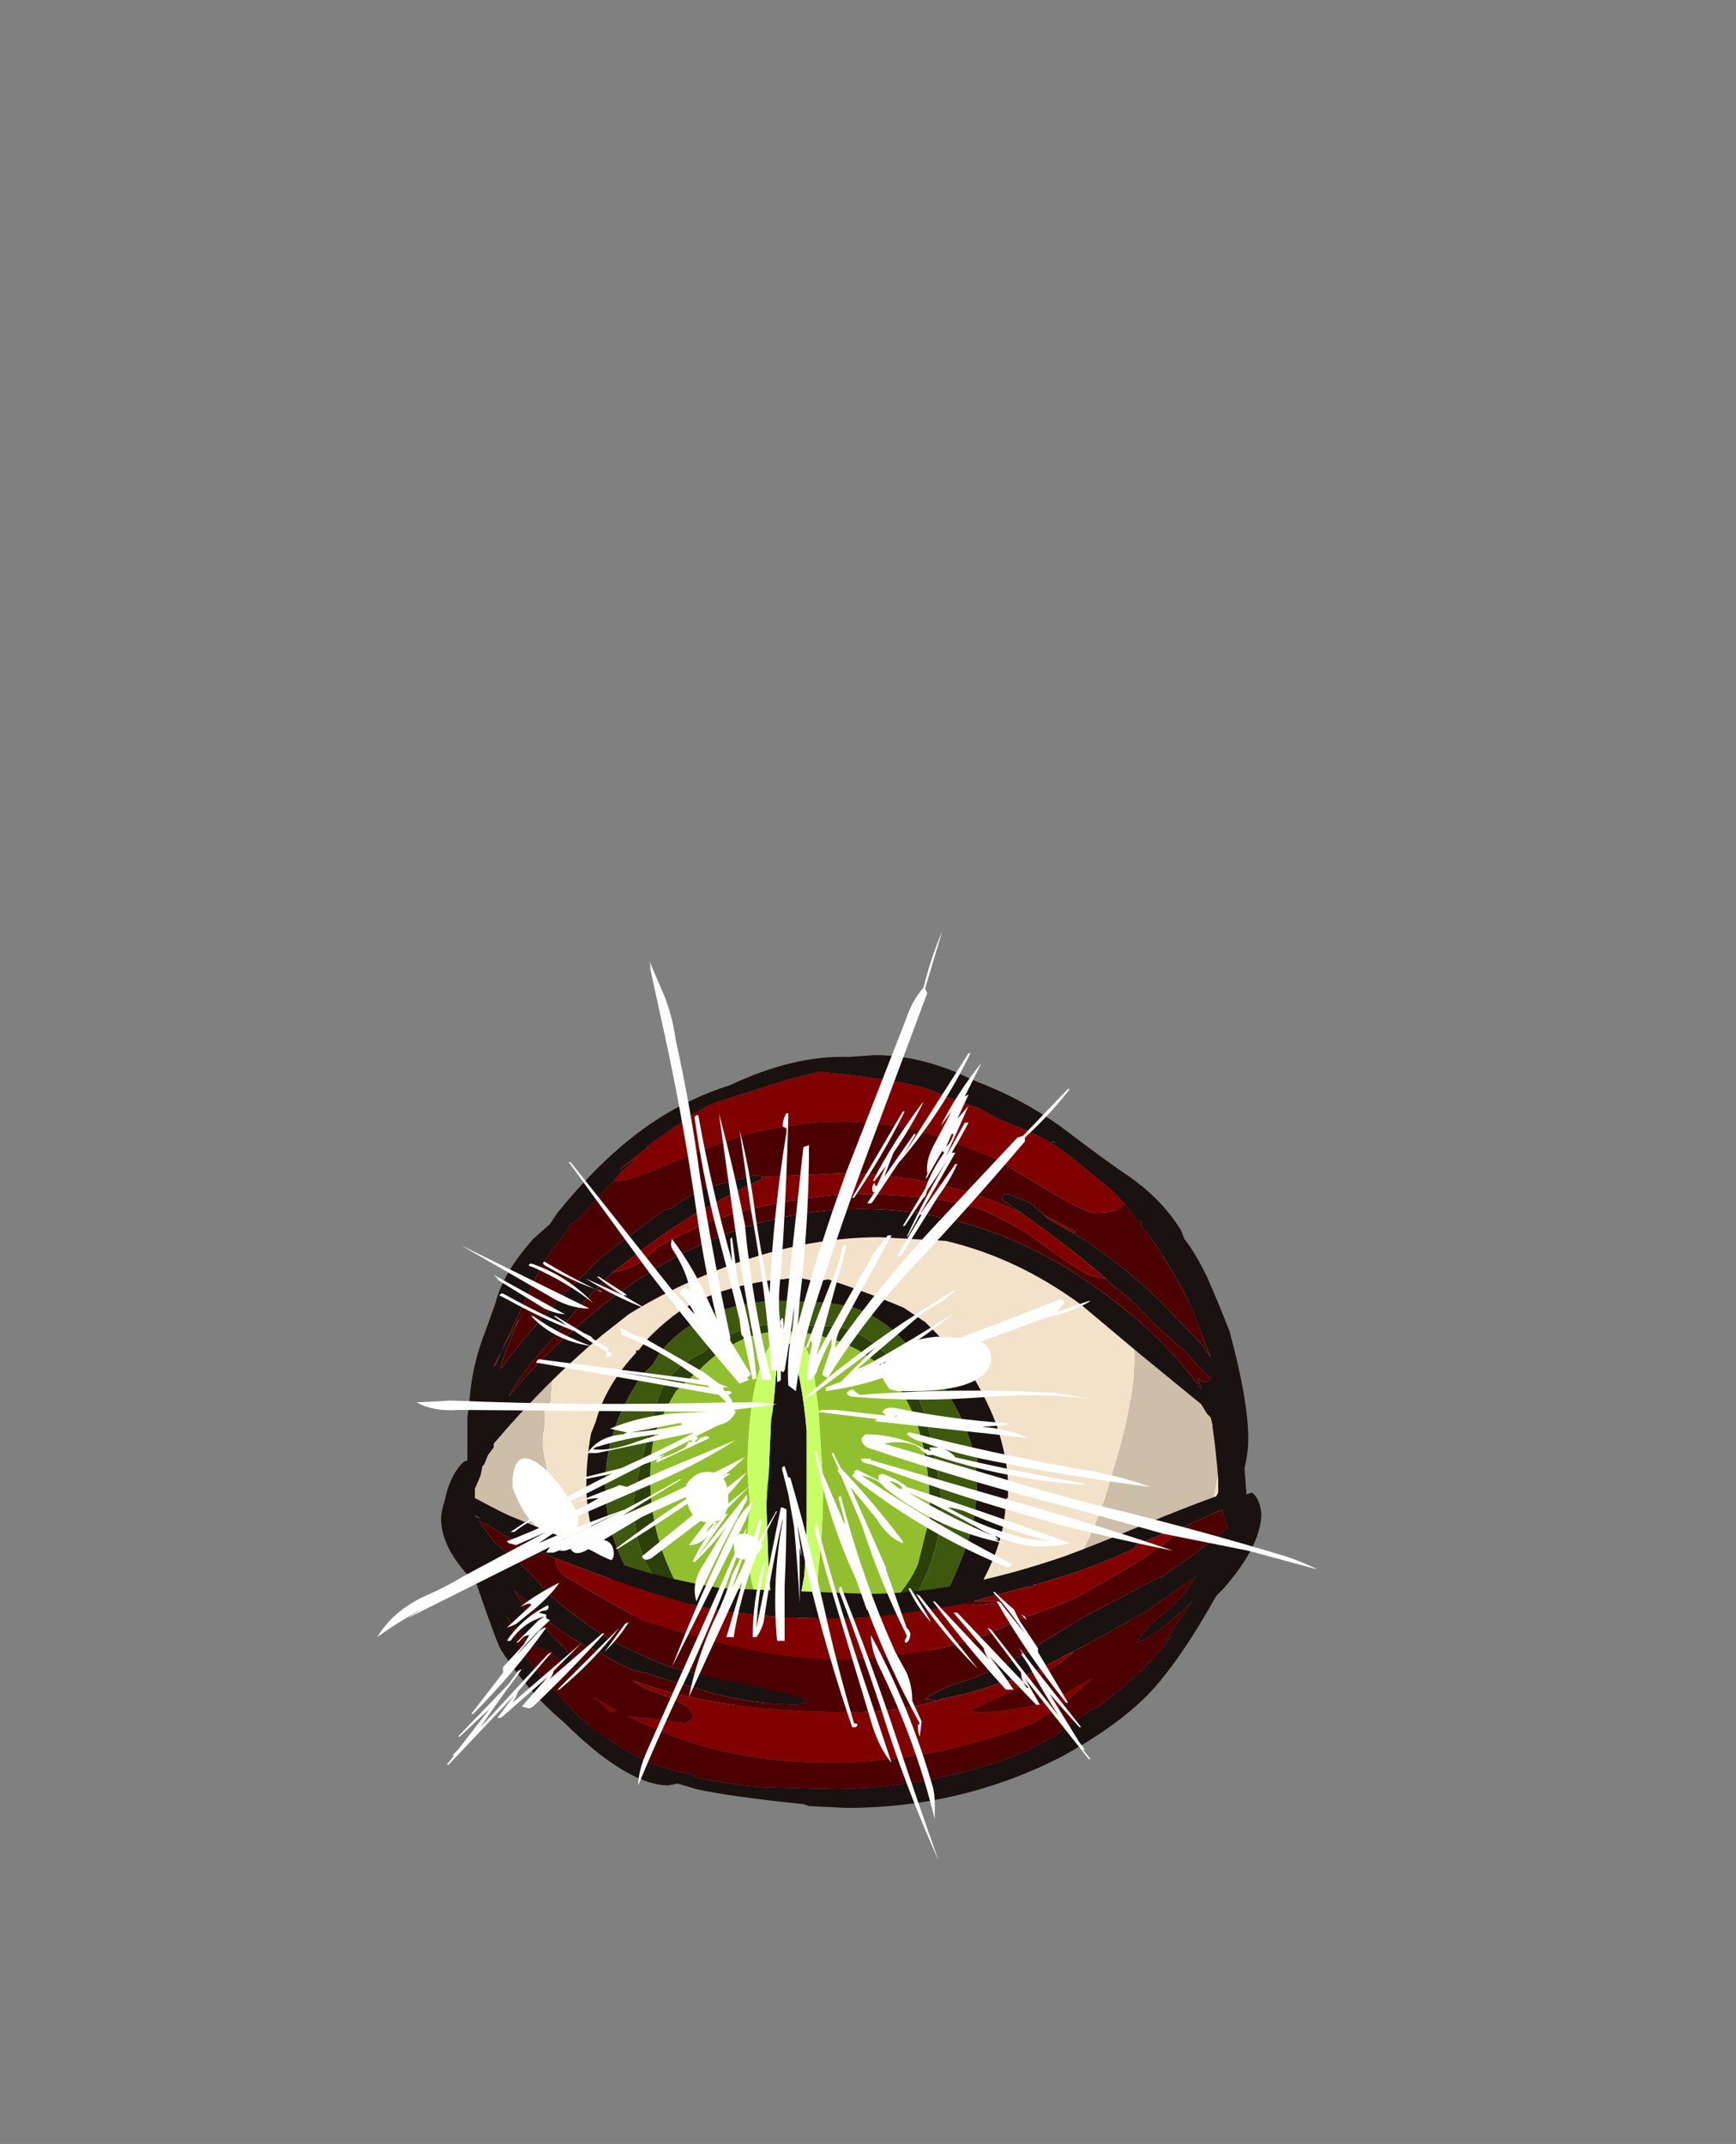 <?xml version="1.0" encoding="UTF-8" standalone="no"?>
<svg xmlns:ffdec="https://www.free-decompiler.com/flash" xmlns:xlink="http://www.w3.org/1999/xlink" ffdec:objectType="frame" height="399.7px" width="323.7px" xmlns="http://www.w3.org/2000/svg">
  <rect width="100%" height="100%" fill="#808080" stroke="none"/>
  <g transform="matrix(1.0, 0.0, 0.0, 1.0, 157.85, 337.4)">
    <use ffdec:characterId="459" height="15.35" transform="matrix(7.0, 0.0, 0.0, 7.0, -70.35, -125.3)" width="20.2" xlink:href="#shape0"/>
    <use ffdec:characterId="461" height="61.95" transform="matrix(1.262, 0.0, 0.0, 1.262, -48.518, -98.894)" width="62.3" xlink:href="#sprite0"/>
    <use ffdec:characterId="326" height="6.15" transform="matrix(7.0, 0.0, 0.0, 7.0, -62.3, -88.55)" width="12.75" xlink:href="#shape2"/>
    <use ffdec:characterId="552" height="24.75" transform="matrix(7.0, 0.0, 0.0, 7.0, -87.5, -163.8)" width="25.05" xlink:href="#shape3"/>
  </g>
  <defs>
    <g id="shape0" transform="matrix(1.0, 0.0, 0.0, 1.0, 10.05, 17.9)">
      <path d="M-7.25 -4.3 Q-7.7 -4.95 -8.0 -5.95 L-8.05 -5.95 -7.95 -6.0 -7.9 -6.1 -8.25 -6.75 -8.15 -6.5 -8.15 -6.65 -8.0 -6.3 Q-7.7 -5.85 -7.45 -5.55 -7.3 -5.3 -6.6 -4.8 -5.8 -4.2 -5.55 -4.2 L-5.45 -4.25 Q-5.6 -4.5 -6.5 -5.3 -7.35 -6.15 -7.55 -6.95 -8.1 -9.5 -8.1 -9.65 L-8.1 -9.95 -8.05 -10.25 -8.05 -10.6 Q-8.05 -10.7 -7.95 -10.75 L-7.9 -10.85 -7.85 -11.5 -7.75 -12.1 -7.6 -12.9 Q-7.15 -13.5 -6.75 -13.85 -5.7 -14.7 -4.4 -15.4 -2.0 -16.6 0.55 -16.6 2.3 -16.6 4.35 -15.75 5.35 -15.3 6.1 -14.85 6.8 -14.4 7.6 -13.65 L7.65 -12.65 Q7.7 -12.0 7.65 -11.4 7.5 -10.25 7.1 -9.0 6.7 -7.5 6.1 -6.55 5.3 -5.2 3.95 -4.15 4.65 -4.25 5.15 -4.7 5.45 -4.95 5.9 -5.45 L5.9 -5.4 5.8 -5.25 Q5.75 -5.2 5.75 -5.05 5.75 -5.0 5.8 -4.95 L5.95 -4.8 Q7.25 -5.75 7.9 -7.95 L7.8 -7.55 Q7.2 -5.65 6.2 -4.1 L5.8 -3.95 Q4.25 -3.3 3.7 -3.1 2.0 -2.55 0.5 -2.55 0.1 -2.55 -0.3 -2.75 -0.65 -3.0 -1.0 -3.0 L-2.05 -2.85 -3.8 -2.75 -4.85 -2.8 Q-5.3 -2.95 -5.9 -3.4 L-6.2 -3.5 Q-6.4 -3.6 -6.55 -3.65 L-6.6 -3.7 -6.65 -3.75 -6.85 -3.9 -7.25 -4.3 M7.2 -4.75 L7.5 -5.15 Q7.8 -5.5 7.85 -5.5 7.95 -5.5 7.95 -5.45 L8.0 -5.4 7.25 -4.8 7.2 -4.75 M9.3 -6.6 L9.65 -7.65 9.85 -8.75 Q10.05 -9.8 10.05 -10.25 10.05 -11.1 9.85 -11.5 L9.55 -12.1 Q9.35 -12.45 9.25 -12.7 9.05 -13.45 8.75 -14.0 L8.5 -14.35 Q8.35 -14.5 8.35 -14.6 L8.35 -14.85 8.9 -14.15 Q9.05 -13.95 9.1 -13.6 9.2 -13.2 9.25 -13.05 L9.8 -12.0 Q10.05 -11.4 10.15 -10.9 L10.15 -9.85 Q10.15 -8.35 10.0 -7.85 9.8 -7.25 9.3 -6.6 M8.05 -15.25 Q7.9 -15.1 7.9 -14.95 7.9 -14.8 8.0 -14.4 7.85 -14.65 7.75 -14.6 L7.3 -15.15 Q6.95 -15.65 6.5 -15.8 5.25 -16.55 4.15 -17.0 2.05 -17.85 -0.3 -17.85 -3.0 -17.85 -5.15 -16.4 -5.8 -16.0 -6.7 -15.15 -6.7 -15.8 -7.15 -15.25 -7.5 -14.9 -7.8 -14.3 -8.0 -14.2 -8.2 -13.9 -8.5 -13.4 -8.8 -12.8 L-9.1 -11.9 -9.35 -11.05 Q-9.4 -11.15 -9.35 -11.4 -9.35 -11.6 -9.5 -11.7 L-9.45 -11.95 -8.6 -13.75 Q-8.1 -14.6 -7.4 -15.15 -7.2 -15.4 -6.6 -15.85 -5.7 -16.5 -5.15 -16.65 -4.9 -16.7 -3.55 -17.25 -2.5 -17.7 -1.15 -17.9 L0.55 -17.9 Q4.55 -17.55 6.7 -16.3 7.4 -15.85 8.05 -15.25 M-10.0 -8.65 Q-9.95 -7.7 -9.6 -6.9 L-9.45 -6.55 Q-9.7 -6.85 -9.85 -7.35 -10.05 -7.85 -10.05 -8.3 L-10.0 -8.65 M-8.95 -6.6 Q-9.1 -6.8 -9.1 -6.9 -9.05 -6.9 -8.95 -6.6" fill="#f2e2c9" fill-rule="evenodd" stroke="none"/>
      <path d="M6.2 -4.1 Q7.2 -5.65 7.8 -7.55 L7.9 -7.95 Q7.25 -5.75 5.95 -4.8 L5.8 -4.95 Q5.75 -5.0 5.75 -5.05 5.75 -5.2 5.8 -5.25 L5.9 -5.4 5.9 -5.45 Q5.45 -4.95 5.15 -4.7 4.65 -4.25 3.95 -4.15 5.3 -5.2 6.1 -6.55 6.7 -7.5 7.1 -9.0 7.5 -10.25 7.65 -11.4 7.7 -12.0 7.65 -12.65 L7.6 -13.65 Q6.8 -14.4 6.1 -14.85 5.35 -15.3 4.35 -15.75 2.3 -16.6 0.55 -16.6 -2.0 -16.6 -4.4 -15.4 -5.7 -14.7 -6.75 -13.85 -7.15 -13.5 -7.6 -12.9 L-7.75 -12.1 -7.85 -11.5 -7.9 -10.85 -7.95 -10.75 Q-8.05 -10.7 -8.05 -10.6 L-8.05 -10.25 -8.1 -9.95 -8.1 -9.65 Q-8.1 -9.5 -7.55 -6.95 -7.35 -6.15 -6.5 -5.3 -5.6 -4.5 -5.45 -4.25 L-5.55 -4.2 Q-5.8 -4.2 -6.6 -4.8 -7.3 -5.3 -7.45 -5.55 -7.7 -5.85 -8.0 -6.3 L-8.15 -6.65 -8.15 -6.5 -8.25 -6.75 -7.9 -6.1 -7.95 -6.0 -8.05 -5.95 -8.0 -5.95 Q-7.7 -4.95 -7.25 -4.3 -7.05 -4.1 -6.85 -3.9 L-6.65 -3.75 -6.6 -3.7 -6.65 -3.6 Q-6.65 -3.55 -6.8 -3.55 -6.95 -3.55 -8.2 -4.6 -8.35 -4.8 -8.55 -5.2 L-8.8 -5.7 Q-9.15 -6.05 -9.45 -6.55 L-9.6 -6.9 Q-9.95 -7.7 -10.0 -8.65 L-10.05 -9.05 Q-10.05 -9.9 -9.95 -10.65 -9.85 -11.75 -9.65 -11.75 L-9.5 -11.7 Q-9.35 -11.6 -9.35 -11.4 -9.4 -11.15 -9.35 -11.05 L-9.1 -11.9 -8.8 -12.8 Q-8.5 -13.4 -8.2 -13.9 -8.0 -14.2 -7.8 -14.3 -7.5 -14.9 -7.15 -15.25 -6.7 -15.8 -6.7 -15.15 -5.8 -16.0 -5.15 -16.4 -3.0 -17.85 -0.3 -17.85 2.05 -17.85 4.15 -17.0 5.25 -16.55 6.5 -15.8 6.95 -15.65 7.3 -15.15 L7.75 -14.6 Q7.85 -14.65 8.0 -14.4 7.9 -14.8 7.9 -14.95 7.9 -15.1 8.05 -15.25 L8.1 -15.3 Q8.35 -15.2 8.35 -14.95 L8.35 -14.85 8.35 -14.6 Q8.35 -14.5 8.5 -14.35 L8.75 -14.0 Q9.05 -13.45 9.25 -12.7 9.35 -12.45 9.55 -12.1 L9.85 -11.5 Q10.05 -11.1 10.05 -10.25 10.05 -9.8 9.85 -8.75 L9.65 -7.65 9.3 -6.6 9.2 -6.3 Q9.15 -6.2 8.9 -6.05 8.6 -5.9 8.55 -5.85 L8.4 -5.6 Q8.25 -5.35 8.1 -5.35 L8.0 -5.4 7.95 -5.45 Q7.95 -5.5 7.85 -5.5 7.8 -5.5 7.5 -5.15 L7.2 -4.75 6.7 -4.25 Q6.3 -3.9 6.2 -3.9 L6.05 -3.9 6.2 -4.1 M-8.95 -6.6 Q-9.05 -6.9 -9.1 -6.9 -9.1 -6.8 -8.95 -6.6" fill="#ccbea9" fill-rule="evenodd" stroke="none"/>
    </g>
    <g id="sprite0" transform="matrix(1.0, 0.0, 0.0, 1.0, 31.15, 61.95)">
      <use ffdec:characterId="460" height="8.85" transform="matrix(7.0, 0.0, 0.0, 7.0, -31.15, -61.95)" width="8.9" xlink:href="#shape1"/>
    </g>
    <g id="shape1" transform="matrix(1.0, 0.0, 0.0, 1.0, 4.45, 8.85)">
      <path d="M3.8 -5.0 L3.75 -5.0 3.8 -4.7 Q3.8 -4.15 3.7 -3.65 3.55 -3.1 3.3 -2.55 3.0 -1.85 2.65 -1.45 L1.6 -0.85 Q0.95 -0.55 0.1 -0.55 L-0.1 -0.55 Q-2.1 -0.55 -3.2 -2.1 -4.05 -3.25 -4.05 -4.5 -4.05 -5.75 -3.25 -6.85 L-3.05 -7.05 -2.9 -7.3 Q-2.05 -8.35 -0.35 -8.4 L0.65 -8.35 0.7 -8.35 1.2 -8.25 Q1.75 -8.05 2.15 -7.65 L2.65 -7.15 2.75 -7.1 3.1 -6.55 Q3.45 -6.05 3.65 -5.45 L3.75 -5.1 3.8 -5.1 3.8 -5.0 M1.9 -7.25 Q1.45 -7.7 0.9 -7.85 L-0.25 -7.9 Q-1.25 -7.95 -2.0 -7.3 -2.75 -6.95 -2.95 -6.3 L-3.2 -5.35 Q-3.45 -4.4 -3.45 -4.1 -3.45 -3.3 -3.1 -2.7 -2.85 -2.3 -2.35 -1.85 -1.5 -0.75 -0.2 -0.75 1.65 -0.75 2.55 -2.25 3.05 -3.2 3.05 -4.2 L2.9 -5.15 Q2.7 -6.05 2.6 -6.25 L2.35 -6.8 Q2.15 -7.1 1.9 -7.25" fill="#3e590d" fill-rule="evenodd" stroke="none"/>
      <path d="M3.8 -5.1 L3.75 -5.1 3.65 -5.45 Q3.45 -6.05 3.1 -6.55 L2.75 -7.1 2.65 -7.15 2.15 -7.65 Q1.75 -8.05 1.2 -8.25 L0.7 -8.35 0.65 -8.35 -0.35 -8.4 Q-2.05 -8.35 -2.9 -7.3 L-3.05 -7.05 -3.25 -6.85 Q-4.05 -5.75 -4.05 -4.5 -4.05 -3.25 -3.2 -2.1 -2.1 -0.55 -0.1 -0.55 L0.1 -0.55 Q0.95 -0.55 1.6 -0.85 L2.65 -1.45 Q3.0 -1.85 3.3 -2.55 3.55 -3.1 3.7 -3.65 3.8 -4.15 3.8 -4.7 L3.75 -5.0 3.8 -5.0 3.8 -5.1 M0.65 -8.85 Q1.55 -8.55 2.25 -8.25 L2.7 -7.95 2.95 -7.7 3.25 -7.35 3.55 -7.05 Q3.95 -6.45 4.2 -5.8 4.45 -5.05 4.45 -4.5 L4.45 -4.25 4.4 -4.2 Q4.4 -3.4 3.95 -2.55 3.75 -2.0 3.5 -1.7 2.95 -1.0 1.75 -0.4 L1.4 -0.25 Q0.85 -0.1 0.0 0.0 -2.4 -0.1 -3.6 -1.95 -4.45 -3.25 -4.45 -4.5 -4.45 -5.05 -4.35 -5.6 L-4.25 -5.85 Q-4.05 -6.6 -3.4 -7.3 L-3.4 -7.35 -3.35 -7.35 -3.15 -7.6 -3.05 -7.7 Q-2.8 -7.95 -2.45 -8.2 -1.65 -8.7 -0.4 -8.85 L-0.3 -8.85 Q-0.05 -8.9 0.2 -8.85 L0.4 -8.8 0.65 -8.85 M-0.6 -4.75 L-0.55 -5.9 Q-0.5 -6.1 -0.45 -6.8 -0.4 -7.35 -0.15 -7.5 0.1 -6.8 0.2 -5.65 L0.2 -3.8 Q0.2 -3.25 0.15 -2.6 0.0 -1.8 -0.05 -1.25 L-0.25 -1.15 Q-0.55 -1.8 -0.6 -2.65 L-0.65 -4.1 -0.6 -4.75" fill="#1a1111" fill-rule="evenodd" stroke="none"/>
      <path d="M1.9 -7.25 Q2.15 -7.1 2.35 -6.8 L2.6 -6.25 Q2.7 -6.05 2.9 -5.15 L3.05 -4.2 Q3.05 -3.2 2.55 -2.25 1.65 -0.75 -0.2 -0.75 -1.5 -0.75 -2.35 -1.85 -2.85 -2.3 -3.1 -2.7 -3.45 -3.3 -3.45 -4.1 -3.45 -4.4 -3.2 -5.35 L-2.95 -6.3 Q-2.75 -6.95 -2.0 -7.3 -1.25 -7.95 -0.25 -7.9 L0.9 -7.85 Q1.45 -7.7 1.9 -7.25 M0.0 -1.0 Q0.65 -1.0 1.25 -1.35 L1.85 -1.85 Q2.4 -2.45 2.55 -2.85 L2.8 -3.85 2.8 -3.9 Q2.8 -6.85 0.85 -7.55 -0.5 -8.0 -1.4 -7.45 -1.7 -7.3 -2.05 -6.95 L-2.55 -6.5 Q-2.85 -6.0 -3.0 -5.6 -3.1 -5.2 -3.1 -4.65 -3.1 -3.65 -2.7 -2.75 -2.0 -1.1 -0.2 -1.0 L0.0 -1.0" fill="#2b4009" fill-rule="evenodd" stroke="none"/>
      <path d="M3.8 -5.0 L3.8 -5.1 3.8 -5.0 M-0.65 -4.1 L-0.65 -4.45 -0.6 -4.75 -0.65 -4.1 M-0.2 -1.0 Q-2.0 -1.1 -2.7 -2.75 -3.1 -3.65 -3.1 -4.65 -3.1 -5.2 -3.0 -5.6 -2.85 -6.0 -2.55 -6.5 L-2.05 -6.95 Q-1.7 -7.3 -1.4 -7.45 -0.5 -8.0 0.85 -7.55 2.8 -6.85 2.8 -3.9 L2.8 -3.85 2.55 -2.85 Q2.4 -2.45 1.85 -1.85 L1.25 -1.35 Q0.65 -1.0 0.0 -1.0 0.35 -1.15 0.45 -2.75 0.55 -3.6 0.55 -4.55 L0.45 -6.1 0.35 -6.9 Q0.25 -7.45 -0.05 -7.65 -0.6 -7.9 -0.9 -6.55 -1.05 -5.75 -1.05 -4.8 L-1.0 -4.1 -1.05 -3.45 Q-1.05 -2.7 -0.9 -2.25 L-0.7 -1.5 Q-0.5 -1.05 -0.25 -1.05 L-0.2 -1.0" fill="#92bf2f" fill-rule="evenodd" stroke="none"/>
      <path d="M-0.65 -4.1 L-0.6 -2.65 Q-0.55 -1.8 -0.25 -1.15 L-0.05 -1.25 Q0.0 -1.8 0.15 -2.6 0.2 -3.25 0.2 -3.8 L0.2 -5.65 Q0.1 -6.8 -0.15 -7.5 -0.4 -7.35 -0.45 -6.8 -0.5 -6.1 -0.55 -5.9 L-0.6 -4.75 -0.65 -4.45 -0.65 -4.1 M-0.2 -1.0 L-0.25 -1.05 Q-0.5 -1.05 -0.7 -1.5 L-0.9 -2.25 Q-1.05 -2.7 -1.05 -3.45 L-1.0 -4.1 -1.05 -4.8 Q-1.05 -5.75 -0.9 -6.55 -0.6 -7.9 -0.05 -7.65 0.25 -7.45 0.35 -6.9 L0.45 -6.1 0.55 -4.55 Q0.55 -3.6 0.45 -2.75 0.35 -1.15 0.0 -1.0 L-0.2 -1.0" fill="#c9ff66" fill-rule="evenodd" stroke="none"/>
    </g>
    <g id="shape2" transform="matrix(1.0, 0.0, 0.0, 1.0, 8.9, 12.65)">
      <path d="M3.85 -12.0 Q3.85 -11.65 3.35 -11.4 2.8 -11.15 1.75 -11.15 L1.35 -11.15 1.15 -11.2 Q0.95 -11.45 0.95 -11.6 0.95 -12.0 1.4 -12.3 1.8 -12.55 2.4 -12.6 L3.4 -12.55 Q3.85 -12.4 3.85 -12.0 M-4.2 -8.05 Q-4.3 -8.3 -4.3 -8.5 -4.3 -8.7 -4.1 -8.85 -3.95 -9.0 -3.7 -9.0 -3.15 -9.0 -3.15 -8.3 -3.15 -7.65 -3.65 -7.65 -4.05 -7.65 -4.2 -8.05 M-2.65 -7.35 Q-2.4 -7.25 -2.25 -7.05 -2.25 -6.95 -2.35 -6.85 -2.45 -6.7 -2.65 -6.65 L-2.9 -6.7 Q-3.0 -6.8 -3.0 -7.05 -3.0 -7.25 -2.85 -7.35 L-2.65 -7.35 M-7.4 -8.3 Q-7.15 -7.9 -7.15 -7.75 -7.15 -7.55 -7.2 -7.45 -7.3 -7.3 -7.6 -7.3 -8.2 -7.3 -8.6 -7.95 -8.8 -8.3 -8.9 -8.6 -8.9 -9.85 -8.0 -9.05 -7.7 -8.75 -7.4 -8.3 M-6.4 -6.55 Q-6.5 -6.5 -6.65 -6.5 -6.8 -6.5 -6.9 -6.6 -7.05 -6.7 -7.05 -6.85 -7.05 -7.2 -6.6 -7.2 -6.2 -7.2 -6.2 -6.8 -6.2 -6.65 -6.4 -6.55" fill="#ffffff" fill-rule="evenodd" stroke="none"/>
    </g>
    <g id="shape3" transform="matrix(1.0, 0.0, 0.0, 1.0, 12.5, 23.4)">
      <path d="M7.4 -16.15 L7.3 -16.25 Q7.15 -16.45 6.7 -16.8 6.2 -17.2 6.1 -17.3 L5.55 -17.7 Q5.15 -17.95 4.55 -18.2 L4.4 -18.25 3.95 -18.45 Q3.7 -18.6 3.5 -18.7 3.0 -18.85 2.3 -19.15 L2.0 -19.25 Q1.0 -19.5 -0.7 -19.65 L-0.75 -19.65 -1.55 -19.45 -3.3 -18.9 -3.45 -18.85 -3.7 -18.75 -4.2 -18.45 -5.2 -17.75 -5.25 -17.7 -5.3 -17.7 -5.3 -17.65 -6.0 -17.1 -6.05 -17.05 -5.9 -17.15 -5.5 -17.4 -6.0 -17.0 -6.2 -16.75 -6.95 -15.95 -7.2 -15.7 -7.4 -15.55 -7.5 -15.35 -7.85 -14.9 -7.9 -14.85 -7.95 -14.75 -8.1 -14.55 -9.2 -12.2 Q-8.9 -12.8 -8.6 -13.25 L-8.7 -13.1 Q-9.05 -12.35 -9.2 -11.85 L-9.2 -11.75 Q-8.55 -12.65 -7.6 -13.65 L-6.55 -14.7 -4.9 -15.95 -4.75 -16.0 -4.7 -16.0 -3.95 -16.5 Q-3.8 -16.55 -2.45 -16.9 L-2.4 -16.9 Q-2.3 -16.9 -2.25 -16.85 L-2.25 -16.8 Q-2.8 -16.55 -3.35 -16.25 -3.6 -16.1 -4.0 -15.9 L-4.7 -15.45 Q-5.15 -15.15 -6.25 -14.3 L-6.35 -14.2 Q-7.2 -13.35 -7.7 -12.7 L-8.4 -11.9 Q-8.75 -11.45 -8.95 -11.1 L-9.0 -11.0 -8.75 -11.3 Q-7.95 -12.25 -6.6 -13.35 -3.3 -16.0 0.4 -16.0 3.8 -16.0 6.8 -13.8 8.45 -12.6 9.45 -11.2 L9.45 -11.25 9.35 -11.5 Q9.45 -11.4 9.55 -11.4 9.65 -11.4 9.7 -11.5 9.35 -11.8 9.0 -12.25 L8.9 -12.3 8.3 -12.85 7.55 -13.6 7.5 -13.65 7.05 -14.0 6.9 -14.15 Q6.0 -14.95 4.65 -15.9 L4.15 -16.25 Q4.15 -16.4 4.3 -16.4 L4.8 -16.2 4.9 -16.15 5.25 -15.85 5.35 -15.75 6.05 -15.35 Q7.35 -14.55 8.4 -13.5 L9.5 -12.35 9.7 -12.05 9.5 -12.55 9.3 -13.1 Q9.0 -13.9 8.1 -15.25 L7.95 -15.45 7.85 -15.55 7.85 -15.7 7.8 -15.7 7.75 -15.65 7.7 -15.75 7.4 -16.15 M-9.2 -12.2 L-9.4 -11.8 -9.35 -11.85 -9.2 -12.2 M5.6 -17.75 L5.5 -17.8 5.45 -17.8 5.6 -17.75 M5.7 -18.2 Q6.95 -17.25 7.55 -16.85 8.4 -16.25 8.9 -15.45 L9.0 -15.2 Q9.25 -14.9 9.6 -14.2 L9.9 -13.5 10.2 -12.75 Q10.7 -10.9 10.7 -9.9 10.7 -9.5 10.6 -9.1 L10.65 -8.45 10.65 -8.4 10.8 -8.45 Q11.0 -8.3 11.05 -7.9 11.05 -7.05 10.05 -5.9 L9.85 -5.7 9.65 -5.35 Q8.9 -4.05 8.2 -3.25 7.35 -2.3 5.7 -1.4 3.05 -0.05 0.0 -0.05 L-1.0 -0.1 -1.15 -0.15 Q-3.1 -0.35 -4.0 -0.55 L-4.5 -0.7 -4.75 -0.65 Q-5.5 -0.65 -6.6 -1.5 -7.1 -1.9 -7.55 -2.35 -8.45 -3.1 -9.2 -4.25 -9.3 -4.4 -9.8 -5.85 L-9.85 -6.0 -9.9 -6.05 Q-10.8 -6.95 -10.8 -7.75 -10.8 -7.95 -10.7 -8.25 -10.6 -8.75 -10.35 -9.1 -10.2 -9.3 -10.1 -9.3 L-10.1 -10.45 -10.05 -10.8 Q-10.0 -11.8 -9.6 -12.8 L-9.35 -13.5 Q-9.15 -14.3 -8.35 -15.2 L-7.9 -15.6 -7.7 -15.9 Q-6.4 -17.5 -5.1 -18.35 -4.2 -18.95 -3.1 -19.3 -1.4 -20.1 0.05 -20.05 L0.75 -20.1 Q1.8 -20.1 2.9 -19.65 L3.45 -19.4 Q4.65 -18.95 5.7 -18.2 M0.9 -15.25 Q-1.25 -15.25 -3.5 -14.35 -4.75 -13.85 -5.8 -13.2 L-6.5 -12.65 Q-8.0 -11.4 -9.4 -9.75 L-9.4 -9.65 -9.55 -9.45 -9.65 -9.2 -9.7 -9.15 -9.75 -8.9 -9.9 -8.55 -9.9 -8.3 -9.8 -8.25 Q-9.05 -7.85 -8.9 -7.8 L-7.8 -7.35 Q-7.05 -7.05 -6.6 -6.8 -5.65 -6.3 -3.35 -5.9 L0.55 -5.75 Q2.9 -5.75 5.8 -6.75 6.5 -7.0 8.05 -7.65 9.15 -8.1 9.85 -8.35 L9.9 -8.45 9.9 -8.8 Q9.85 -9.5 9.75 -10.2 L9.75 -10.25 9.7 -10.45 9.6 -10.55 9.45 -10.8 7.8 -12.15 6.25 -13.45 Q4.55 -14.7 2.65 -15.15 L0.9 -15.25 M6.85 -16.85 L6.85 -16.85 M10.0 -8.0 L9.9 -7.95 9.0 -7.55 8.8 -7.5 7.7 -7.05 7.7 -7.0 Q7.7 -6.95 6.95 -6.65 6.1 -6.3 5.05 -6.0 L5.0 -6.0 4.95 -5.95 4.85 -5.95 3.35 -5.55 3.3 -5.55 3.15 -5.5 Q1.6 -5.2 0.25 -5.1 L-0.5 -5.1 Q-2.35 -5.1 -3.85 -5.4 -4.95 -5.65 -7.1 -6.45 L-7.75 -6.7 Q-8.5 -7.0 -9.1 -7.3 L-9.5 -7.55 -9.8 -7.7 -9.4 -7.15 -9.35 -7.1 -8.8 -6.65 Q-8.4 -6.3 -8.15 -6.0 -7.7 -5.45 -6.5 -4.65 L-6.05 -4.4 Q-5.45 -4.1 -4.7 -3.8 L-3.5 -3.5 -3.0 -3.4 -2.9 -3.4 Q-1.35 -3.05 -1.1 -2.95 L-1.05 -2.9 -1.1 -2.9 -1.1 -2.85 -1.15 -2.85 -1.3 -2.8 Q-2.7 -2.8 -4.2 -3.3 -4.8 -3.45 -5.35 -3.65 -5.85 -3.7 -6.65 -4.25 L-6.85 -4.3 -6.95 -4.35 -7.35 -4.6 -7.8 -4.9 -8.1 -5.15 -8.85 -5.85 -8.55 -5.3 Q-7.9 -4.75 -7.1 -3.85 L-7.05 -3.85 Q-7.05 -3.8 -7.15 -3.8 -7.45 -3.8 -7.95 -4.25 L-8.0 -4.25 Q-8.4 -4.25 -9.05 -5.15 L-8.8 -4.5 -8.6 -4.15 Q-8.4 -3.9 -8.15 -3.55 L-7.2 -2.55 -7.05 -2.4 -6.85 -2.25 -6.3 -1.85 -6.0 -1.65 Q-5.1 -1.1 -4.15 -0.95 -4.0 -0.9 -4.0 -0.85 L-2.8 -0.65 -2.2 -0.6 -0.35 -0.55 Q1.15 -0.55 2.9 -0.95 4.55 -1.35 5.4 -1.9 L5.55 -1.95 5.65 -2.05 Q5.85 -2.2 6.05 -2.35 6.15 -2.4 6.6 -2.7 L6.65 -2.7 Q7.45 -3.3 8.0 -3.85 8.35 -4.2 8.65 -4.6 L8.45 -4.5 8.6 -4.65 9.2 -5.55 9.05 -5.4 Q8.15 -4.55 7.7 -4.45 L7.75 -4.5 Q7.9 -4.75 8.3 -5.1 L8.6 -5.35 8.95 -5.7 9.3 -6.2 9.35 -6.25 8.0 -5.3 6.85 -4.65 6.75 -4.6 6.3 -4.35 5.9 -4.15 Q4.6 -3.45 4.4 -3.45 L4.25 -3.45 Q3.4 -3.1 2.5 -2.95 L2.4 -2.9 2.2 -2.95 2.1 -2.95 Q2.2 -3.05 2.75 -3.3 L3.5 -3.55 Q4.05 -3.8 4.55 -4.05 L6.35 -5.15 8.35 -6.2 8.4 -6.2 9.05 -6.65 Q9.7 -7.15 10.15 -7.5 10.1 -7.65 10.0 -8.0 M0.1 -5.45 L0.1 -5.45 M-0.5 -19.7 L-0.5 -19.7 M-9.75 -7.75 L-9.9 -7.85 -9.85 -7.8 -9.75 -7.75" fill="#1a1111" fill-rule="evenodd" stroke="none"/>
      <path d="M-6.2 -16.75 L-6.0 -17.0 -5.5 -17.4 -5.9 -17.15 -6.05 -17.05 -6.0 -17.1 -5.3 -17.65 -5.3 -17.7 -5.25 -17.7 -5.2 -17.75 -4.2 -18.45 -3.7 -18.75 -3.45 -18.85 -3.3 -18.9 -1.55 -19.45 -0.75 -19.65 -0.7 -19.65 Q1.0 -19.5 2.0 -19.25 L2.3 -19.15 Q3.0 -18.85 3.5 -18.7 3.7 -18.6 3.95 -18.45 L4.4 -18.25 4.55 -18.2 Q5.15 -17.95 5.55 -17.7 L6.1 -17.3 Q6.2 -17.2 6.7 -16.8 7.15 -16.45 7.3 -16.25 L7.4 -16.15 7.35 -16.1 Q7.25 -15.9 6.6 -15.9 6.35 -15.9 5.2 -16.6 L3.95 -17.35 Q2.45 -17.95 1.85 -18.1 0.5 -18.4 -0.85 -18.3 -2.15 -18.15 -2.8 -17.95 L-3.9 -17.55 -4.95 -17.1 Q-5.8 -16.75 -6.0 -16.75 L-6.2 -16.75 M6.05 -15.35 L5.35 -15.75 5.25 -15.85 6.1 -15.4 6.05 -15.35 M4.65 -15.9 Q6.0 -14.95 6.9 -14.15 6.45 -14.2 6.2 -14.4 5.9 -14.55 4.9 -15.3 4.1 -15.8 3.55 -16.0 2.3 -16.4 0.25 -16.4 -0.5 -16.4 -1.9 -16.15 -3.3 -15.85 -3.9 -15.55 -4.65 -15.2 -5.0 -15.0 L-5.4 -14.65 Q-5.75 -14.4 -6.25 -14.3 -5.15 -15.15 -4.7 -15.45 L-4.0 -15.9 Q-3.6 -16.1 -3.35 -16.25 -2.8 -16.55 -2.25 -16.8 L-2.25 -16.85 -0.2 -16.95 Q2.4 -16.95 4.65 -15.9 M7.5 -13.65 L7.55 -13.6 7.5 -13.65 M-9.2 -12.2 L-9.35 -11.85 -9.4 -11.8 -9.2 -12.2 M9.9 -7.95 L10.0 -8.0 9.9 -7.95 M2.5 -2.95 Q3.4 -3.1 4.25 -3.45 L4.4 -3.45 Q4.6 -3.45 5.9 -4.15 L6.05 -4.2 Q5.5 -3.75 5.15 -3.55 4.45 -3.15 3.3 -2.65 L3.45 -2.6 3.65 -2.6 Q4.05 -2.6 4.85 -2.75 5.45 -2.9 5.65 -3.0 6.0 -3.2 6.55 -3.5 L6.1 -3.1 Q5.55 -2.6 4.95 -2.3 4.0 -1.9 2.45 -1.55 0.9 -1.25 -0.4 -1.25 -2.65 -1.25 -4.45 -1.9 -5.25 -2.2 -5.85 -2.5 L-5.45 -2.45 -5.3 -2.45 -4.3 -2.3 Q-4.1 -2.4 -4.1 -2.5 -4.1 -2.7 -4.6 -2.95 L-5.4 -3.25 -5.7 -3.45 Q-3.45 -2.6 0.1 -2.6 1.35 -2.6 2.4 -2.9 L2.5 -2.95 M-6.3 -1.85 L-6.85 -2.25 -6.8 -2.15 -6.3 -1.85 M-7.75 -6.7 L-7.1 -6.45 Q-4.95 -5.65 -3.85 -5.4 -2.35 -5.1 -0.5 -5.1 L0.25 -5.1 Q1.6 -5.2 3.15 -5.5 L3.45 -5.45 4.3 -5.55 3.3 -5.55 3.35 -5.55 4.85 -5.95 4.95 -5.95 5.0 -6.0 5.05 -6.0 Q6.1 -6.3 6.95 -6.65 7.7 -6.95 7.7 -7.0 L7.7 -7.05 8.8 -7.5 8.8 -7.45 Q8.8 -7.25 7.6 -6.5 L6.3 -5.75 Q5.75 -5.45 4.8 -5.15 4.05 -4.8 3.7 -4.65 1.8 -4.0 -0.3 -4.0 -1.9 -4.0 -4.35 -4.7 L-5.5 -5.05 -5.55 -5.1 -6.6 -5.7 -7.4 -6.15 Q-7.75 -6.35 -7.75 -6.7 M-6.7 -2.95 L-6.7 -3.0 -6.65 -2.95 -6.7 -2.95 M-6.25 -2.6 L-6.3 -2.6 -6.65 -2.95 -6.15 -2.65 -6.25 -2.6" fill="#800000" fill-rule="evenodd" stroke="none"/>
      <path d="M7.4 -16.15 L7.7 -15.75 7.75 -15.65 7.8 -15.7 7.85 -15.7 7.85 -15.55 7.95 -15.45 8.1 -15.25 Q9.0 -13.9 9.3 -13.1 L9.5 -12.55 9.7 -12.05 9.5 -12.35 8.4 -13.5 Q7.35 -14.55 6.05 -15.35 L6.1 -15.4 5.25 -15.85 4.9 -16.15 4.8 -16.2 4.3 -16.4 Q4.15 -16.4 4.15 -16.25 L4.65 -15.9 Q2.4 -16.95 -0.2 -16.95 L-2.25 -16.85 Q-2.3 -16.9 -2.4 -16.9 L-2.45 -16.9 Q-3.8 -16.55 -3.95 -16.5 L-4.7 -16.0 -4.75 -16.0 -4.9 -15.95 -6.55 -14.7 -7.6 -13.65 Q-8.55 -12.65 -9.2 -11.75 L-9.2 -11.85 Q-9.05 -12.35 -8.7 -13.1 L-8.6 -13.25 Q-8.9 -12.8 -9.2 -12.2 L-8.1 -14.55 -7.95 -14.75 -7.9 -14.85 -7.85 -14.9 -7.5 -15.35 -7.4 -15.55 -7.2 -15.7 -6.95 -15.95 -6.2 -16.75 -6.0 -16.75 Q-5.8 -16.75 -4.95 -17.1 L-3.9 -17.55 -2.8 -17.95 Q-2.15 -18.15 -0.85 -18.3 0.5 -18.4 1.85 -18.1 2.45 -17.95 3.95 -17.35 L5.2 -16.6 Q6.35 -15.9 6.6 -15.9 7.25 -15.9 7.35 -16.1 L7.4 -16.15 M6.9 -14.15 L7.05 -14.0 7.5 -13.65 7.55 -13.6 8.3 -12.85 8.9 -12.3 9.0 -12.25 Q9.35 -11.8 9.7 -11.5 9.65 -11.4 9.55 -11.4 9.45 -11.4 9.35 -11.5 L9.45 -11.25 9.45 -11.2 Q8.45 -12.6 6.8 -13.8 3.8 -16.0 0.4 -16.0 -3.3 -16.0 -6.6 -13.35 -7.95 -12.25 -8.75 -11.3 L-9.0 -11.0 -8.95 -11.1 Q-8.75 -11.45 -8.4 -11.9 L-7.7 -12.7 Q-7.2 -13.35 -6.35 -14.2 L-6.25 -14.3 Q-5.75 -14.4 -5.4 -14.65 L-5.0 -15.0 Q-4.65 -15.2 -3.9 -15.55 -3.3 -15.85 -1.9 -16.15 -0.5 -16.4 0.25 -16.4 2.3 -16.4 3.55 -16.0 4.1 -15.8 4.9 -15.3 5.9 -14.55 6.2 -14.4 6.45 -14.2 6.9 -14.15 M10.0 -8.0 Q10.1 -7.65 10.15 -7.5 9.7 -7.15 9.05 -6.65 L8.4 -6.2 8.35 -6.2 6.35 -5.15 4.55 -4.05 Q4.05 -3.8 3.5 -3.55 L2.75 -3.3 Q2.2 -3.05 2.1 -2.95 L2.2 -2.95 2.4 -2.9 2.5 -2.95 2.4 -2.9 Q1.35 -2.6 0.1 -2.6 -3.45 -2.6 -5.7 -3.45 L-5.4 -3.25 -4.6 -2.95 Q-4.1 -2.7 -4.1 -2.5 -4.1 -2.4 -4.3 -2.3 L-5.3 -2.45 -5.45 -2.45 -5.85 -2.5 Q-5.25 -2.2 -4.45 -1.9 -2.65 -1.25 -0.4 -1.25 0.9 -1.25 2.45 -1.55 4.0 -1.9 4.95 -2.3 5.55 -2.6 6.1 -3.1 L6.55 -3.5 Q6.0 -3.2 5.65 -3.0 5.45 -2.9 4.85 -2.75 4.05 -2.6 3.65 -2.6 L3.45 -2.6 3.3 -2.65 Q4.45 -3.15 5.15 -3.55 5.5 -3.75 6.05 -4.2 L5.9 -4.15 6.3 -4.35 6.75 -4.6 6.85 -4.65 8.0 -5.3 9.35 -6.25 9.3 -6.2 8.95 -5.7 8.6 -5.35 8.3 -5.1 Q7.9 -4.75 7.75 -4.5 L7.7 -4.45 Q8.15 -4.55 9.05 -5.4 L9.2 -5.55 8.6 -4.65 8.45 -4.5 8.65 -4.6 Q8.35 -4.2 8.0 -3.85 7.45 -3.3 6.65 -2.7 L6.6 -2.7 Q6.15 -2.4 6.05 -2.35 5.85 -2.2 5.65 -2.05 L5.55 -1.95 5.4 -1.9 Q4.55 -1.35 2.9 -0.95 1.15 -0.55 -0.35 -0.55 L-2.2 -0.6 -2.8 -0.65 -4.0 -0.85 Q-4.0 -0.9 -4.15 -0.95 -5.1 -1.1 -6.0 -1.65 L-6.3 -1.85 -6.8 -2.15 -6.85 -2.25 -7.05 -2.4 -7.2 -2.55 -8.15 -3.55 Q-8.4 -3.9 -8.6 -4.15 L-8.8 -4.5 -9.05 -5.15 Q-8.4 -4.25 -8.0 -4.25 L-7.95 -4.25 Q-7.45 -3.8 -7.15 -3.8 -7.05 -3.8 -7.05 -3.85 L-7.1 -3.85 Q-7.9 -4.75 -8.55 -5.3 L-8.85 -5.85 -8.1 -5.15 -7.8 -4.9 -7.35 -4.6 -6.95 -4.35 -6.85 -4.3 -6.65 -4.25 Q-5.85 -3.7 -5.35 -3.65 -4.8 -3.45 -4.2 -3.3 -2.7 -2.8 -1.3 -2.8 L-1.15 -2.85 -1.1 -2.85 -1.1 -2.9 -1.05 -2.9 -1.1 -2.95 Q-1.35 -3.05 -2.9 -3.4 L-3.0 -3.4 -3.5 -3.5 -4.7 -3.8 Q-5.45 -4.1 -6.05 -4.4 L-6.5 -4.65 Q-7.7 -5.45 -8.15 -6.0 -8.4 -6.3 -8.8 -6.65 L-9.35 -7.1 -9.4 -7.15 -9.8 -7.7 -9.5 -7.55 -9.1 -7.3 Q-8.5 -7.0 -7.75 -6.7 -7.75 -6.35 -7.4 -6.15 L-6.6 -5.7 -5.55 -5.1 -5.5 -5.05 -4.35 -4.7 Q-1.9 -4.0 -0.3 -4.0 1.8 -4.0 3.7 -4.65 4.05 -4.8 4.8 -5.15 5.75 -5.45 6.3 -5.75 L7.6 -6.5 Q8.8 -7.25 8.8 -7.45 L8.8 -7.5 9.0 -7.55 9.9 -7.95 10.0 -8.0 M3.15 -5.5 L3.3 -5.55 4.3 -5.55 3.45 -5.45 3.15 -5.5 M-6.7 -2.95 L-6.65 -2.95 -6.7 -3.0 -6.7 -2.95 M-6.25 -2.6 L-6.15 -2.65 -6.65 -2.95 -6.3 -2.6 -6.25 -2.6" fill="#4d0000" fill-rule="evenodd" stroke="none"/>
      <path d="M2.55 -23.4 L2.1 -21.9 2.1 -21.85 2.15 -21.75 0.6 -17.6 Q-0.15 -15.6 -0.8 -13.55 -1.2 -12.35 -1.35 -11.15 L-1.55 -11.3 Q-1.6 -12.0 -1.45 -12.75 -1.4 -13.1 -1.4 -13.4 -1.5 -12.55 -1.65 -11.7 L-1.7 -11.65 -1.75 -11.7 -1.75 -11.45 -1.8 -11.4 -1.85 -11.4 -1.85 -11.7 -2.0 -11.7 Q-2.15 -13.85 -2.55 -16.0 L-2.85 -18.1 Q-2.6 -17.15 -2.45 -16.0 -2.3 -14.9 -2.05 -13.75 -1.95 -15.9 -1.6 -18.05 L-1.6 -18.15 -1.7 -18.2 Q-1.7 -18.4 -1.6 -18.55 L-1.55 -18.55 Q-1.6 -16.4 -1.75 -14.25 -1.85 -13.55 -1.75 -12.8 L-1.75 -12.9 Q-1.8 -13.05 -1.7 -13.1 -1.65 -12.85 -1.7 -12.55 L-1.15 -17.65 -1.0 -17.7 Q-1.0 -15.65 -1.25 -13.55 L-1.3 -12.9 Q-0.75 -14.95 0.0 -17.0 L1.6 -21.1 Q1.75 -21.55 2.05 -21.9 2.25 -22.7 2.55 -23.4 M3.3 -20.15 Q2.55 -18.6 1.45 -17.3 L1.4 -17.25 0.7 -16.2 0.65 -16.15 0.55 -16.15 0.75 -16.45 0.7 -16.45 Q0.65 -16.6 0.75 -16.7 L0.75 -16.65 0.8 -16.6 1.05 -17.15 0.75 -16.75 0.7 -16.75 Q1.25 -17.8 2.0 -18.8 L2.05 -18.85 Q1.7 -18.15 1.25 -17.5 L1.0 -16.85 1.8 -18.0 1.85 -18.0 1.5 -17.4 3.25 -20.15 3.3 -20.15 M3.25 -19.05 L2.95 -18.4 3.25 -18.75 2.65 -17.4 3.15 -18.3 3.25 -18.3 Q2.75 -17.35 2.15 -16.5 L2.1 -16.35 2.05 -16.3 1.55 -15.55 1.5 -15.55 2.1 -16.55 Q2.25 -17.0 2.6 -17.5 L2.55 -17.55 2.15 -16.85 2.1 -16.8 2.25 -17.2 2.15 -16.95 Q2.1 -17.3 2.35 -17.75 L2.8 -18.6 2.5 -18.2 Q2.95 -19.1 3.6 -19.9 L3.15 -19.0 3.25 -19.05 M4.7 -17.95 L5.9 -19.2 5.95 -19.2 Q5.45 -18.55 4.8 -17.95 L4.75 -17.9 4.75 -17.8 Q3.35 -16.15 1.85 -14.55 0.5 -13.1 -0.5 -11.5 0.8 -12.55 2.25 -13.45 L2.8 -13.8 2.95 -13.85 2.6 -13.6 2.65 -13.6 2.05 -13.25 0.35 -11.8 0.3 -11.75 Q0.35 -11.75 0.65 -11.9 1.8 -12.55 2.9 -13.25 1.95 -12.5 0.9 -11.85 L0.85 -11.85 Q3.1 -12.55 5.3 -13.45 L5.7 -13.6 5.8 -13.55 5.8 -13.5 5.6 -13.25 Q6.0 -13.4 6.45 -13.55 L6.5 -13.55 Q6.0 -13.25 5.3 -13.1 L0.95 -11.5 Q0.35 -11.3 -0.25 -11.2 L-0.55 -11.15 -0.55 -11.25 -0.15 -11.4 0.75 -12.3 -0.85 -11.1 Q-1.0 -11.0 -1.15 -10.95 L-0.5 -11.5 -0.6 -11.55 -0.65 -11.6 -0.4 -12.35 -0.4 -12.55 Q-0.65 -12.1 -0.8 -11.65 -0.85 -11.55 -0.95 -11.45 L-1.05 -11.45 Q-1.05 -11.85 -0.95 -12.25 -0.9 -12.4 -0.95 -12.5 L-1.0 -12.4 -1.0 -12.35 -1.1 -12.25 Q-0.7 -13.35 -0.25 -14.45 -0.15 -14.75 -0.1 -15.0 L-0.05 -15.05 0.0 -15.0 -0.8 -12.1 Q-0.05 -13.5 0.75 -14.85 L1.1 -15.3 1.2 -15.3 -0.2 -12.75 Q-0.3 -12.5 -0.3 -12.3 0.9 -14.0 2.3 -15.5 L4.55 -17.9 4.7 -17.95 M1.55 -18.6 Q0.95 -17.4 0.2 -16.3 L0.15 -16.3 1.5 -18.6 1.55 -18.6 M2.8 -18.0 L2.65 -17.65 Q2.8 -17.8 2.85 -18.0 L2.8 -18.0 M2.9 -17.5 L1.95 -15.85 2.9 -17.2 2.95 -17.2 Q2.75 -16.75 2.45 -16.35 L1.45 -14.75 1.35 -14.75 2.0 -15.85 1.95 -15.85 1.65 -15.3 1.6 -15.25 Q2.1 -16.35 2.8 -17.5 L2.9 -17.5 M5.95 -7.1 Q4.9 -6.85 3.95 -7.3 L4.05 -7.2 3.95 -7.2 4.2 -7.1 Q2.45 -7.45 1.05 -8.55 L0.9 -8.7 Q0.7 -8.85 0.4 -8.9 2.35 -7.6 4.4 -6.55 L4.4 -6.5 4.3 -6.45 Q2.1 -7.35 0.25 -8.8 L0.15 -8.9 0.2 -8.95 0.2 -9.0 0.25 -9.05 0.3 -9.05 0.9 -8.75 0.85 -8.8 0.85 -8.9 0.95 -8.95 Q1.25 -8.85 1.55 -8.65 L1.6 -8.6 Q3.8 -7.9 5.95 -7.1 M5.95 -8.05 Q3.2 -8.75 0.55 -9.65 0.4 -9.75 0.4 -9.85 L0.4 -9.9 0.5 -10.0 Q1.35 -10.0 2.1 -9.6 L2.15 -9.6 2.25 -9.55 2.2 -9.65 2.45 -9.65 Q2.7 -9.6 2.9 -9.4 L2.85 -9.4 Q4.55 -9.0 6.3 -8.7 L6.35 -8.65 Q4.25 -8.8 2.3 -9.45 L2.15 -9.45 2.1 -9.5 1.95 -9.6 2.0 -9.6 1.85 -9.7 Q1.45 -9.85 1.0 -9.75 L4.4 -8.75 Q5.85 -8.3 7.35 -7.95 9.55 -7.4 11.7 -6.75 12.15 -6.6 12.55 -6.4 L10.7 -6.9 8.45 -7.35 5.95 -8.05 M8.1 -8.6 Q6.1 -8.85 4.1 -9.25 3.0 -9.45 2.0 -9.8 1.8 -9.85 1.6 -10.0 L1.65 -10.05 1.7 -10.05 Q3.85 -9.5 6.05 -9.1 7.1 -8.95 8.1 -8.6 M0.05 -11.15 L0.15 -11.2 0.35 -11.05 Q2.95 -11.25 5.55 -11.1 L6.55 -10.95 Q5.2 -11.1 3.8 -11.0 1.95 -10.85 0.2 -11.0 0.05 -11.0 0.0 -11.1 L0.05 -11.15 M1.3 -10.45 L1.35 -10.5 1.3 -10.5 1.3 -10.45 M0.8 -10.4 L0.85 -10.4 -0.8 -10.6 -0.65 -10.65 -0.3 -10.65 1.05 -10.5 0.95 -10.6 Q1.05 -10.75 1.3 -10.7 2.75 -10.4 4.25 -10.3 L4.3 -10.25 3.6 -10.2 Q4.3 -10.15 4.85 -9.9 L0.75 -10.35 0.8 -10.4 M0.65 -9.3 L0.7 -9.3 4.85 -8.1 Q6.8 -7.55 8.7 -6.9 7.2 -7.2 5.65 -7.6 3.1 -8.3 0.65 -9.2 0.35 -9.25 0.4 -9.35 L0.65 -9.35 0.65 -9.3 M0.1 -8.6 L1.05 -6.45 1.05 -6.4 1.6 -4.85 1.65 -4.8 1.7 -4.7 Q1.7 -4.6 1.65 -4.5 L1.6 -4.45 Q1.5 -4.45 1.6 -4.6 L1.6 -4.65 Q0.9 -6.05 0.4 -7.6 L-0.15 -8.9 -0.25 -9.05 -0.2 -9.05 -0.4 -9.5 -0.35 -9.5 -0.15 -9.1 Q0.75 -8.15 1.5 -7.15 L1.5 -7.1 Q1.1 -7.25 0.8 -7.75 L0.1 -8.6 M1.4 -8.55 L1.5 -8.55 Q1.4 -8.7 1.2 -8.75 L1.15 -8.75 1.4 -8.55 M3.6 -7.45 Q2.65 -8.0 1.65 -8.45 2.7 -7.8 3.9 -7.3 L3.6 -7.45 M5.45 -7.15 Q4.25 -7.45 3.15 -7.95 2.85 -8.05 2.7 -8.05 3.75 -7.45 4.9 -7.2 L5.45 -7.15 M1.65 -5.9 L1.7 -5.9 Q2.0 -5.45 2.25 -5.0 L2.2 -5.05 Q1.85 -5.45 1.65 -5.9 M4.75 -5.15 L4.8 -5.05 4.65 -5.2 4.75 -5.15 M3.5 -3.75 L3.45 -3.8 Q2.55 -4.7 1.85 -5.75 L1.95 -5.7 3.5 -3.75 M3.85 -3.95 Q3.7 -4.1 3.65 -4.3 L3.7 -4.25 2.85 -5.25 2.95 -5.25 4.85 -3.25 4.8 -3.25 Q4.65 -3.45 4.65 -3.65 L3.75 -4.85 3.85 -4.8 5.65 -2.5 Q5.2 -3.2 4.85 -3.85 L4.65 -4.15 4.7 -4.15 4.6 -4.3 4.65 -4.25 4.95 -3.85 6.25 -2.2 6.2 -2.2 5.4 -3.1 6.2 -1.8 6.35 -1.6 6.3 -1.6 6.5 -1.35 6.45 -1.35 4.75 -3.5 5.15 -2.8 5.05 -2.8 3.8 -4.1 Q4.15 -3.65 4.45 -3.2 L4.25 -3.2 4.2 -3.25 Q3.2 -4.35 2.3 -5.55 L2.35 -5.55 Q3.1 -4.75 3.85 -3.95 M4.5 -5.3 L4.45 -5.35 4.6 -5.05 5.1 -4.3 5.1 -4.2 5.9 -2.85 5.85 -2.85 Q4.8 -4.15 4.0 -5.55 4.1 -5.55 4.15 -5.45 L4.75 -4.7 Q4.35 -5.3 3.9 -5.8 L3.95 -5.8 Q4.2 -5.55 4.5 -5.3 M0.55 -5.3 L0.25 -6.15 Q-0.5 -7.75 -0.85 -9.55 L-0.8 -9.55 -0.65 -9.0 -0.05 -7.6 -0.05 -7.7 -0.2 -8.25 Q-0.25 -8.35 -0.15 -8.35 0.4 -6.2 1.3 -4.2 L1.6 -3.65 Q1.75 -3.3 1.75 -2.9 L2.0 -2.35 1.95 -1.95 Q1.9 -2.05 1.9 -2.25 L1.95 -2.3 Q1.15 -3.75 0.55 -5.35 L0.55 -5.3 M0.65 -4.65 Q1.7 -2.7 2.3 -0.6 2.35 -0.4 2.35 -0.15 L2.35 0.25 Q1.85 -1.8 0.9 -3.75 0.65 -4.25 0.65 -4.65 M0.15 -2.2 Q-0.55 -4.25 -1.05 -6.35 L-1.3 -7.55 -1.3 -7.5 -1.2 -6.8 -1.2 -6.75 -1.25 -7.0 Q-1.25 -6.25 -1.25 -5.55 L-1.25 -5.5 Q-1.3 -6.5 -1.4 -7.55 L-1.55 -8.4 -1.7 -9.0 Q-1.75 -9.15 -1.65 -9.15 L-1.55 -8.85 -1.5 -8.85 -1.4 -8.5 Q-0.9 -6.75 -0.5 -4.95 -0.2 -3.65 0.2 -2.3 0.35 -2.3 0.25 -2.2 L0.15 -2.2 M1.2 -1.25 Q0.9 -1.6 0.7 -2.2 L-0.55 -6.35 -0.75 -7.1 Q-0.9 -7.45 -0.8 -7.65 -0.25 -5.6 0.45 -3.5 L1.2 -1.25 M2.45 1.35 Q1.55 -0.65 0.9 -2.75 0.4 -4.25 -0.15 -5.7 -0.25 -5.9 -0.15 -5.95 0.65 -3.95 1.35 -1.85 1.9 -0.2 2.45 1.35 M-5.25 -22.6 L-4.95 -21.9 Q-4.65 -21.25 -4.55 -20.5 -4.15 -18.7 -3.9 -16.85 -3.55 -14.7 -3.1 -12.6 L-3.1 -12.5 -2.55 -11.6 -2.65 -11.5 -2.6 -11.45 -2.85 -11.35 Q-4.1 -12.8 -5.25 -14.3 L-7.4 -17.25 -7.35 -17.25 -4.65 -13.85 -4.05 -13.2 Q-4.15 -13.45 -4.35 -13.65 L-4.45 -13.75 -4.4 -13.85 -4.35 -13.9 Q-4.2 -13.9 -4.15 -13.75 -4.25 -14.35 -4.65 -14.95 -4.7 -15.05 -4.65 -15.2 -4.15 -14.55 -3.75 -13.7 L-3.45 -13.05 Q-3.8 -14.5 -4.0 -15.95 -4.3 -18.05 -4.75 -20.2 L-5.25 -22.5 -5.2 -22.35 -5.25 -22.6 M-8.4 -14.55 Q-7.5 -14.25 -6.8 -13.55 L-6.75 -13.5 Q-7.45 -14.05 -8.35 -14.45 -8.55 -14.5 -8.4 -14.55 M-9.4 -14.25 L-7.6 -13.25 -7.5 -13.2 Q-7.7 -13.2 -8.05 -13.35 L-9.35 -14.15 -9.25 -14.1 -9.4 -14.25 M-10.3 -15.05 L-6.95 -13.4 -6.85 -13.35 Q-7.4 -13.35 -7.95 -13.7 L-10.3 -15.05 M-6.6 -14.2 L-5.9 -13.75 -5.85 -13.7 -5.95 -13.7 -5.35 -13.35 Q-6.15 -13.65 -6.95 -14.15 L-5.95 -13.7 Q-6.35 -13.95 -6.65 -14.2 L-6.6 -14.2 M-8.05 -14.6 Q-7.3 -14.15 -6.55 -13.8 L-6.5 -13.8 Q-7.25 -14.05 -7.95 -14.45 -8.15 -14.55 -8.05 -14.6 M-4.0 -18.5 L-3.95 -18.5 Q-3.6 -16.55 -3.05 -14.6 L-3.1 -15.2 -3.05 -15.25 -2.9 -14.1 Q-2.5 -12.8 -2.4 -11.5 L-2.5 -11.45 -2.75 -12.6 -2.8 -12.65 -2.85 -13.05 Q-3.15 -14.3 -3.5 -15.6 -3.85 -17.0 -4.05 -18.45 L-4.0 -18.5 M-3.4 -18.55 Q-3.0 -17.05 -2.7 -15.55 L-2.7 -15.5 Q-2.5 -13.45 -2.0 -11.45 L-2.25 -11.45 Q-2.7 -13.55 -3.0 -15.7 L-3.4 -18.55 M-1.85 -10.8 L-3.0 -10.65 -2.95 -10.6 Q-3.1 -10.3 -3.4 -10.25 L-4.0 -9.95 -3.95 -9.9 -4.05 -9.8 -4.1 -9.8 -4.15 -9.85 -5.05 -9.4 -4.85 -9.45 -5.0 -9.35 Q-4.65 -9.45 -4.3 -9.65 L-4.2 -9.8 -4.0 -9.8 -3.9 -9.9 -3.75 -9.95 -3.7 -9.95 -3.65 -9.9 -5.05 -9.25 Q-5.1 -9.3 -5.0 -9.35 L-5.4 -9.2 Q-6.85 -8.45 -8.3 -7.75 -8.6 -7.6 -8.85 -7.4 L-8.95 -7.4 Q-7.7 -8.25 -6.25 -8.95 L-7.0 -8.8 -7.0 -8.85 -6.0 -9.1 Q-5.0 -9.55 -4.05 -10.05 L-6.65 -9.5 -6.9 -9.5 Q-6.6 -9.95 -5.95 -10.0 L-5.85 -10.05 -6.3 -10.15 Q-5.6 -10.45 -4.7 -10.55 L-3.7 -10.6 -10.35 -10.65 Q-11.0 -10.6 -11.45 -10.85 L-10.55 -10.9 Q-6.9 -10.75 -3.2 -10.85 L-3.4 -11.05 -8.2 -11.9 Q-8.3 -11.9 -8.25 -11.95 L-8.2 -12.0 -3.9 -11.45 Q-4.8 -12.15 -5.85 -12.6 L-6.0 -12.65 Q-6.0 -12.75 -6.05 -12.85 L-5.75 -12.7 Q-5.6 -12.6 -5.45 -12.6 L-3.8 -11.65 -3.4 -11.35 -3.15 -11.25 -3.3 -11.25 -3.25 -11.15 -3.1 -11.15 -3.05 -11.1 -3.15 -11.05 -3.05 -10.9 -3.05 -10.85 -2.4 -10.85 -1.85 -10.8 M-3.65 -11.25 L-3.7 -11.3 -6.0 -11.65 -4.0 -11.3 -3.65 -11.25 M-3.2 -8.95 L-3.1 -8.95 Q-4.55 -7.9 -6.1 -6.95 L-6.15 -6.95 Q-5.1 -7.75 -4.0 -8.45 -4.7 -8.15 -5.45 -7.8 L-6.95 -6.9 Q-7.25 -6.75 -7.35 -6.95 L-7.5 -6.9 -7.65 -6.9 -7.55 -6.95 -7.8 -6.85 -8.0 -6.85 -7.9 -7.0 -11.7 -5.1 -11.3 -5.35 Q-11.95 -5.0 -12.5 -4.6 -12.05 -5.35 -11.1 -5.75 -10.65 -5.95 -10.15 -6.25 L-8.0 -7.4 -8.8 -7.05 -9.0 -7.1 -9.05 -7.15 Q-7.75 -7.65 -6.6 -8.3 -6.95 -8.3 -7.4 -8.1 L-7.5 -8.05 Q-6.85 -8.35 -6.15 -8.6 L-6.05 -8.65 -5.85 -8.6 Q-4.9 -9.05 -3.9 -9.45 L-2.95 -9.85 Q-3.8 -9.3 -4.9 -8.8 L-7.1 -7.85 -8.2 -7.1 Q-7.05 -7.6 -5.9 -8.0 L-7.65 -7.15 Q-6.0 -7.9 -4.45 -8.8 L-4.4 -8.8 Q-5.15 -8.35 -5.95 -7.85 L-5.7 -7.95 Q-4.15 -8.65 -2.7 -9.4 -3.0 -9.1 -3.35 -8.85 L-3.2 -8.95 M-4.4 -10.3 L-4.45 -10.3 -5.75 -10.05 Q-5.05 -10.1 -4.4 -10.25 L-4.4 -10.3 M-5.15 -9.95 Q-4.9 -10.0 -5.05 -10.0 -5.9 -9.9 -6.7 -9.65 L-6.75 -9.6 Q-6.25 -9.55 -5.6 -9.8 L-5.15 -9.95 M-3.15 -7.9 L-4.0 -6.7 -2.65 -8.4 -2.65 -8.25 Q-3.4 -6.9 -4.0 -5.55 -4.15 -6.05 -3.8 -6.55 L-3.2 -7.55 Q-3.6 -7.0 -4.1 -6.55 L-4.05 -6.6 -4.1 -6.6 Q-3.95 -6.95 -3.7 -7.3 -3.9 -7.05 -4.2 -7.05 L-3.7 -7.7 -2.55 -8.65 -3.55 -7.65 -3.45 -7.65 -3.6 -7.45 -3.25 -7.85 -3.15 -7.9 M-3.75 -7.4 Q-3.65 -7.45 -3.55 -7.6 L-3.55 -7.65 -3.75 -7.4 M-1.7 -8.05 L-1.6 -8.0 Q-1.6 -7.0 -1.65 -5.95 L-1.65 -6.05 Q-1.65 -5.35 -1.65 -4.65 L-1.65 -4.5 -1.85 -4.5 Q-2.0 -6.1 -1.7 -7.7 L-1.7 -7.75 Q-2.0 -6.45 -2.2 -5.05 -2.25 -4.8 -2.4 -4.6 L-2.5 -4.6 Q-2.5 -5.55 -2.25 -6.45 L-2.2 -6.55 -2.15 -6.6 Q-2.35 -5.8 -2.4 -4.9 L-2.4 -4.85 -1.75 -8.05 -1.7 -8.05 M-2.65 -7.5 Q-3.35 -5.5 -4.25 -3.55 -4.95 -2.1 -5.55 -0.65 -5.55 -1.05 -5.3 -1.6 L-2.7 -7.45 -2.65 -7.5 M-2.25 -7.7 L-2.4 -7.05 -1.9 -7.9 Q-1.9 -7.95 -1.85 -7.95 -2.7 -6.4 -3.0 -4.65 L-3.0 -4.6 -3.2 -4.6 -2.8 -5.95 -2.8 -6.05 -4.2 -3.0 Q-4.0 -4.0 -3.55 -5.0 -3.25 -5.6 -3.05 -6.25 L-2.75 -6.85 -2.7 -6.9 -3.05 -5.9 Q-2.6 -6.75 -2.35 -7.65 L-2.3 -7.75 -2.25 -7.7 M-3.75 -7.8 L-5.2 -6.7 Q-5.4 -6.6 -5.45 -6.75 -4.05 -7.9 -2.65 -9.0 -3.1 -8.4 -3.75 -7.8 M-2.95 -7.2 L-4.65 -3.8 Q-3.9 -5.75 -2.95 -7.65 -2.75 -8.0 -2.5 -8.2 -2.65 -7.75 -2.95 -7.2 M-6.8 -12.6 L-6.75 -12.55 -6.85 -12.6 -6.35 -12.3 -6.35 -12.2 -6.25 -12.15 -6.25 -12.1 -6.35 -12.05 -6.4 -12.05 -6.4 -12.2 -7.25 -12.75 Q-8.15 -13.1 -9.05 -13.6 L-9.25 -13.7 -9.2 -13.75 -9.15 -13.75 Q-8.35 -13.3 -7.45 -12.9 L-7.8 -13.15 -7.75 -13.15 -7.0 -12.7 -6.8 -12.6 M-8.35 -13.15 Q-7.65 -12.65 -6.8 -12.35 -7.8 -12.5 -8.4 -13.15 L-8.35 -13.15 M-7.95 -5.45 Q-7.9 -5.3 -8.1 -5.3 L-8.2 -5.25 -8.0 -5.2 -8.0 -5.1 -7.9 -5.05 Q-8.4 -4.6 -8.8 -4.1 L-8.2 -4.75 Q-8.1 -4.85 -8.0 -4.85 -8.85 -3.65 -9.95 -2.55 L-10.0 -2.55 -9.15 -3.65 -9.15 -3.8 -8.6 -4.4 -8.45 -4.65 Q-8.6 -4.65 -8.7 -4.5 -8.75 -4.45 -8.8 -4.45 L-8.2 -5.05 -8.05 -5.15 Q-8.6 -5.0 -8.95 -4.5 L-9.05 -4.5 Q-8.65 -5.1 -7.95 -5.45 M-8.25 -5.4 L-8.8 -4.95 Q-8.9 -4.9 -9.05 -4.85 L-8.4 -5.45 Q-8.4 -5.55 -8.7 -5.4 -8.25 -5.75 -7.65 -6.05 -7.85 -5.75 -8.25 -5.4 M-7.85 -4.2 L-8.75 -3.15 Q-8.8 -3.0 -8.9 -2.85 L-7.05 -4.45 -7.8 -3.7 Q-7.85 -3.5 -8.0 -3.4 -7.25 -4.05 -6.5 -4.7 L-6.45 -4.7 Q-7.35 -3.7 -8.35 -2.75 L-8.45 -2.7 -8.65 -2.75 -7.95 -3.55 -9.2 -2.45 -9.3 -2.45 -8.85 -3.05 -10.6 -1.2 -10.65 -1.2 -10.45 -1.45 -10.5 -1.45 -10.35 -1.6 -9.5 -2.7 -10.3 -1.95 -10.35 -1.95 -9.0 -3.35 -8.75 -3.7 -8.65 -3.75 -8.75 -3.6 -8.9 -3.4 Q-9.35 -2.8 -9.75 -2.2 L-7.95 -4.15 -7.85 -4.2 M-5.9 -4.95 L-5.8 -5.0 Q-6.05 -4.6 -6.4 -4.25 L-6.45 -4.2 -5.9 -4.95 M-6.05 -4.85 Q-6.75 -3.95 -7.65 -3.2 L-7.7 -3.2 -6.05 -4.85" fill="#fefefe" fill-rule="evenodd" stroke="none"/>
    </g>
  </defs>
</svg>
